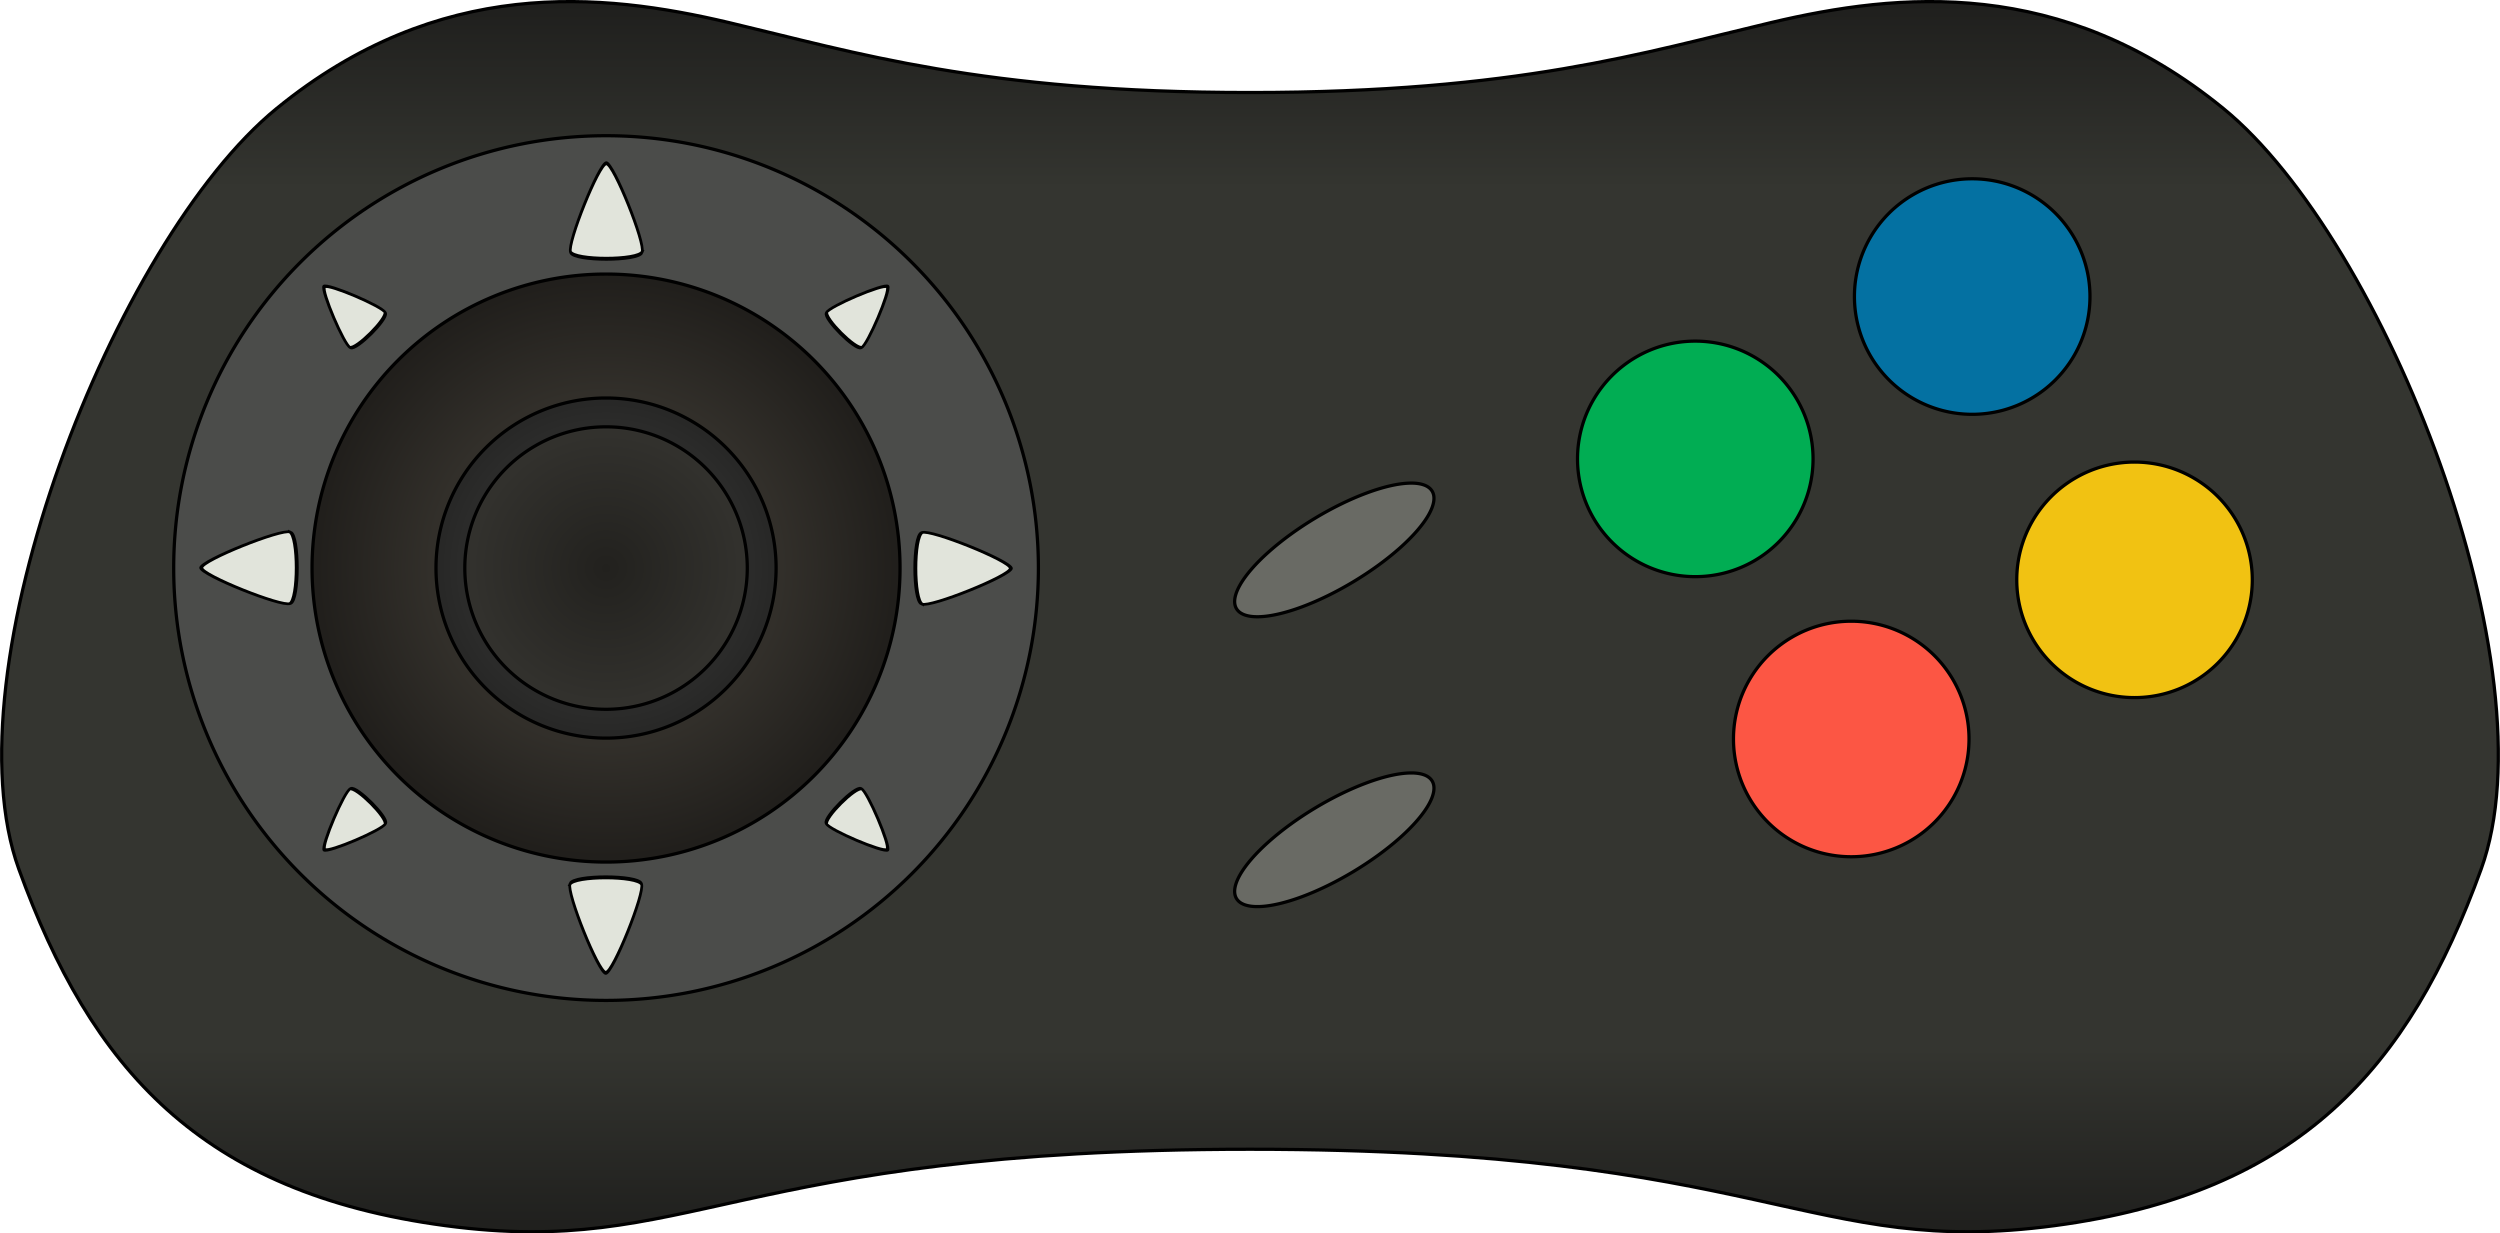 <?xml version="1.0" encoding="UTF-8" standalone="no"?>
<!-- Created with Inkscape (http://www.inkscape.org/) -->

<svg
   xmlns:dc="http://purl.org/dc/elements/1.1/"
   xmlns:cc="http://creativecommons.org/ns#"
   xmlns:rdf="http://www.w3.org/1999/02/22-rdf-syntax-ns#"
   xmlns:svg="http://www.w3.org/2000/svg"
   xmlns="http://www.w3.org/2000/svg"
   xmlns:xlink="http://www.w3.org/1999/xlink"
   version="1.1"
   width="765.926"
   height="377.878"
   id="svg5770">
  <defs
     id="defs5772">
    <radialGradient
       cx="282.579"
       cy="15537.522"
       r="43.77"
       fx="282.579"
       fy="15537.522"
       id="radialGradient4916"
       xlink:href="#linearGradient4909"
       gradientUnits="userSpaceOnUse" />
    <linearGradient
       id="linearGradient4909">
      <stop
         id="stop4911"
         style="stop-color:#22211e;stop-opacity:1"
         offset="0" />
      <stop
         id="stop4913"
         style="stop-color:#33322e;stop-opacity:1"
         offset="1" />
    </linearGradient>
    <radialGradient
       cx="282.579"
       cy="15537.522"
       r="52.6"
       fx="282.579"
       fy="15537.522"
       id="radialGradient4926"
       xlink:href="#linearGradient4919"
       gradientUnits="userSpaceOnUse" />
    <linearGradient
       id="linearGradient4919">
      <stop
         id="stop4921"
         style="stop-color:#424241;stop-opacity:1"
         offset="0" />
      <stop
         id="stop4923"
         style="stop-color:#272726;stop-opacity:1"
         offset="1" />
    </linearGradient>
    <radialGradient
       cx="282.579"
       cy="15537.522"
       r="90.572"
       fx="282.579"
       fy="15537.522"
       id="radialGradient4907"
       xlink:href="#linearGradient4901"
       gradientUnits="userSpaceOnUse" />
    <linearGradient
       id="linearGradient4901">
      <stop
         id="stop4903"
         style="stop-color:#4c4840;stop-opacity:1"
         offset="0" />
      <stop
         id="stop4905"
         style="stop-color:#201e1b;stop-opacity:1"
         offset="1" />
    </linearGradient>
    <linearGradient
       x1="489.707"
       y1="15345.688"
       x2="489.707"
       y2="15722.104"
       id="linearGradient4934"
       xlink:href="#linearGradient4928"
       gradientUnits="userSpaceOnUse" />
    <linearGradient
       id="linearGradient4928">
      <stop
         id="stop4930"
         style="stop-color:#1f1f1d;stop-opacity:1"
         offset="0" />
      <stop
         id="stop4938"
         style="stop-color:#343530;stop-opacity:1"
         offset="0.15" />
      <stop
         id="stop4936"
         style="stop-color:#343530;stop-opacity:1"
         offset="0.85" />
      <stop
         id="stop4932"
         style="stop-color:#1f1f1d;stop-opacity:1"
         offset="1" />
    </linearGradient>
    <linearGradient
       x1="489.707"
       y1="15345.688"
       x2="489.707"
       y2="15722.104"
       id="linearGradient5768"
       xlink:href="#linearGradient4928"
       gradientUnits="userSpaceOnUse"
       gradientTransform="translate(-241.606,-14932.425)" />
  </defs>
  <g
     transform="translate(131.532,-411.998)"
     id="layer1">
    <path
       d="m 4.911,787.498 c -75.058,-10.027 -108.606,-48.266 -130.669,-109.217 -22.063,-60.951 29.275,-192.485 78.987,-233.058 49.711,-40.574 99.62,-35.502 138.47,-26.329 38.851,9.173 77.81,21.453 159.73,21.453 81.92,0 120.879,-12.28 159.73,-21.453 38.851,-9.173 88.759,-14.245 138.47,26.329 49.711,40.573 101.05,172.107 78.987,233.058 -22.063,60.951 -55.612,99.19 -130.669,109.217 -75.058,10.027 -87.758,-23.403 -246.518,-23.403 -158.76,0 -171.46,33.43 -246.518,23.403 z"
       id="path4013"
       style="fill:url(#linearGradient5768);fill-opacity:1;stroke:#000000;stroke-width:1px;stroke-linecap:butt;stroke-linejoin:miter;stroke-opacity:1" />
    <path
       d="m 652.371,15498.075 a 36.08,36.08 0 1 1 -72.161,0 36.08,36.08 0 1 1 72.161,0 z"
       transform="translate(-228.437,-14945.487)"
       id="path4814"
       style="fill:#01ad53;fill-opacity:1;stroke:#000000;stroke-width:1;stroke-linecap:butt;stroke-linejoin:miter;stroke-miterlimit:4;stroke-opacity:1;stroke-dasharray:none;stroke-dashoffset:20" />
    <path
       d="m 652.371,15498.075 a 36.08,36.08 0 1 1 -72.161,0 36.08,36.08 0 1 1 72.161,0 z"
       transform="translate(-143.599,-14995.22)"
       id="path4816"
       style="fill:#0471a2;fill-opacity:1;stroke:#000000;stroke-width:1;stroke-linecap:butt;stroke-linejoin:miter;stroke-miterlimit:4;stroke-opacity:1;stroke-dasharray:none;stroke-dashoffset:20" />
    <path
       d="m 652.371,15498.075 a 36.08,36.08 0 1 1 -72.161,0 36.08,36.08 0 1 1 72.161,0 z"
       transform="translate(-93.867,-14908.432)"
       id="path4818"
       style="fill:#f1c212;fill-opacity:1;stroke:#000000;stroke-width:1;stroke-linecap:butt;stroke-linejoin:miter;stroke-miterlimit:4;stroke-opacity:1;stroke-dasharray:none;stroke-dashoffset:20" />
    <path
       d="m 652.371,15498.075 a 36.08,36.08 0 1 1 -72.161,0 36.08,36.08 0 1 1 72.161,0 z"
       transform="translate(-180.655,-14859.675)"
       id="path4820"
       style="fill:#fc5644;fill-opacity:1;stroke:#000000;stroke-width:1;stroke-linecap:butt;stroke-linejoin:miter;stroke-miterlimit:4;stroke-opacity:1;stroke-dasharray:none;stroke-dashoffset:20" />
    <path
       d="m 415.038,15537.522 a 132.459,132.459 0 1 1 -264.918,0 132.459,132.459 0 1 1 264.918,0 z"
       transform="translate(-228.437,-14951.487)"
       id="path4822"
       style="fill:#4b4c4a;fill-opacity:1;stroke:#000000;stroke-width:1;stroke-linecap:butt;stroke-linejoin:miter;stroke-miterlimit:4;stroke-opacity:1;stroke-dasharray:none;stroke-dashoffset:20" />
    <path
       d="m 372.651,15537.522 a 90.072,90.072 0 1 1 -180.144,0 90.072,90.072 0 1 1 180.144,0 z"
       transform="translate(-228.437,-14951.487)"
       id="path4825"
       style="fill:url(#radialGradient4907);fill-opacity:1;stroke:#000000;stroke-width:1;stroke-linecap:butt;stroke-linejoin:miter;stroke-miterlimit:4;stroke-opacity:1;stroke-dasharray:none;stroke-dashoffset:20" />
    <path
       d="m 334.679,15537.522 a 52.1,52.1 0 1 1 -104.201,0 52.1,52.1 0 1 1 104.201,0 z"
       transform="translate(-228.437,-14951.487)"
       id="path4827"
       style="fill:url(#radialGradient4926);fill-opacity:1;stroke:#000000;stroke-width:1;stroke-linecap:butt;stroke-linejoin:miter;stroke-miterlimit:4;stroke-opacity:1;stroke-dasharray:none;stroke-dashoffset:20" />
    <path
       d="m 325.849,15537.522 a 43.27,43.27 0 1 1 -86.54,0 43.27,43.27 0 1 1 86.54,0 z"
       transform="translate(-228.437,-14951.487)"
       id="path4830"
       style="fill:url(#radialGradient4916);fill-opacity:1;stroke:#000000;stroke-width:1;stroke-linecap:butt;stroke-linejoin:miter;stroke-miterlimit:4;stroke-opacity:1;stroke-dasharray:none;stroke-dashoffset:20" />
    <g
       transform="translate(-239.756,-14932.513)"
       id="g4883">
      <path
         d="m 300.847,15447.71 c -1.572,2.723 -29.864,2.723 -31.436,0 -1.572,-2.722 12.574,-27.224 15.718,-27.224 3.144,0 17.29,24.502 15.718,27.224 z"
         transform="matrix(0.697,0,0,1,95.247,-25.962)"
         id="path4834"
         style="fill:#e1e4db;fill-opacity:1;stroke:#000000;stroke-width:1.198;stroke-linecap:butt;stroke-linejoin:miter;stroke-miterlimit:4;stroke-opacity:1;stroke-dasharray:none;stroke-dashoffset:20" />
      <path
         d="m 300.847,15447.71 c -1.572,2.723 -29.864,2.723 -31.436,0 -1.572,-2.722 12.574,-27.224 15.718,-27.224 3.144,0 17.29,24.502 15.718,27.224 z"
         transform="matrix(-0.697,0,0,-1,492.55,31063.058)"
         id="path4836"
         style="fill:#e1e4db;fill-opacity:1;stroke:#000000;stroke-width:1.198;stroke-linecap:butt;stroke-linejoin:miter;stroke-miterlimit:4;stroke-opacity:1;stroke-dasharray:none;stroke-dashoffset:20" />
      <path
         d="m 300.847,15447.71 c -1.572,2.723 -29.864,2.723 -31.436,0 -1.572,-2.722 12.574,-27.224 15.718,-27.224 3.144,0 17.29,24.502 15.718,27.224 z"
         transform="matrix(0,0.697,-1,0,15838.408,15319.897)"
         id="path4850"
         style="fill:#e1e4db;fill-opacity:1;stroke:#000000;stroke-width:1.198;stroke-linecap:butt;stroke-linejoin:miter;stroke-miterlimit:4;stroke-opacity:1;stroke-dasharray:none;stroke-dashoffset:20" />
      <path
         d="m 300.847,15447.71 c -1.572,2.723 -29.864,2.723 -31.436,0 -1.572,-2.722 12.574,-27.224 15.718,-27.224 3.144,0 17.29,24.502 15.718,27.224 z"
         transform="matrix(0,-0.697,1,0,-15250.612,15717.2)"
         id="path4852"
         style="fill:#e1e4db;fill-opacity:1;stroke:#000000;stroke-width:1.198;stroke-linecap:butt;stroke-linejoin:miter;stroke-miterlimit:4;stroke-opacity:1;stroke-dasharray:none;stroke-dashoffset:20" />
      <path
         d="m 300.847,15447.71 c -1.572,2.723 -29.864,2.723 -31.436,0 -1.572,-2.722 12.574,-27.224 15.718,-27.224 3.144,0 17.29,24.502 15.718,27.224 z"
         transform="matrix(0.341,0.341,-0.489,0.489,7823.517,7794.465)"
         id="path4844"
         style="fill:#e1e4db;fill-opacity:1;stroke:#000000;stroke-width:1.731;stroke-linecap:butt;stroke-linejoin:miter;stroke-miterlimit:4;stroke-opacity:1;stroke-dasharray:none;stroke-dashoffset:20" />
      <path
         d="m 300.847,15447.71 c -1.572,2.723 -29.864,2.723 -31.436,0 -1.572,-2.722 12.574,-27.224 15.718,-27.224 3.144,0 17.29,24.502 15.718,27.224 z"
         transform="matrix(0.341,0.341,0.489,-0.489,-7430.236,23048.219)"
         id="path4859"
         style="fill:#e1e4db;fill-opacity:1;stroke:#000000;stroke-width:1.731;stroke-linecap:butt;stroke-linejoin:miter;stroke-miterlimit:4;stroke-opacity:1;stroke-dasharray:none;stroke-dashoffset:20" />
      <path
         d="m 300.847,15447.71 c -1.572,2.723 -29.864,2.723 -31.436,0 -1.572,-2.722 12.574,-27.224 15.718,-27.224 3.144,0 17.29,24.502 15.718,27.224 z"
         transform="matrix(-0.341,0.341,-0.489,-0.489,8017.928,23048.218)"
         id="path4867"
         style="fill:#e1e4db;fill-opacity:1;stroke:#000000;stroke-width:1.731;stroke-linecap:butt;stroke-linejoin:miter;stroke-miterlimit:4;stroke-opacity:1;stroke-dasharray:none;stroke-dashoffset:20" />
      <path
         d="m 300.847,15447.71 c -1.572,2.723 -29.864,2.723 -31.436,0 -1.572,-2.722 12.574,-27.224 15.718,-27.224 3.144,0 17.29,24.502 15.718,27.224 z"
         transform="matrix(-0.341,0.341,0.489,0.489,-7235.826,7794.465)"
         id="path4869"
         style="fill:#e1e4db;fill-opacity:1;stroke:#000000;stroke-width:1.731;stroke-linecap:butt;stroke-linejoin:miter;stroke-miterlimit:4;stroke-opacity:1;stroke-dasharray:none;stroke-dashoffset:20" />
    </g>
    <path
       d="m 543.539,15542.544 a 34.967,11.366 0 1 1 -69.934,0 34.967,11.366 0 1 1 69.934,0 z"
       transform="matrix(0.857,-0.515,0.515,0.857,-8162.995,-12477.565)"
       id="path4871"
       style="fill:#696a64;fill-opacity:1;stroke:#000000;stroke-width:1;stroke-linecap:butt;stroke-linejoin:miter;stroke-miterlimit:4;stroke-opacity:1;stroke-dasharray:none;stroke-dashoffset:20" />
    <path
       d="m 543.539,15542.544 a 34.967,11.366 0 1 1 -69.934,0 34.967,11.366 0 1 1 69.934,0 z"
       transform="matrix(0.857,-0.515,0.515,0.857,-8162.995,-12388.765)"
       id="path4873"
       style="fill:#696a64;fill-opacity:1;stroke:#000000;stroke-width:1;stroke-linecap:butt;stroke-linejoin:miter;stroke-miterlimit:4;stroke-opacity:1;stroke-dasharray:none;stroke-dashoffset:20" />
  </g>
</svg>
